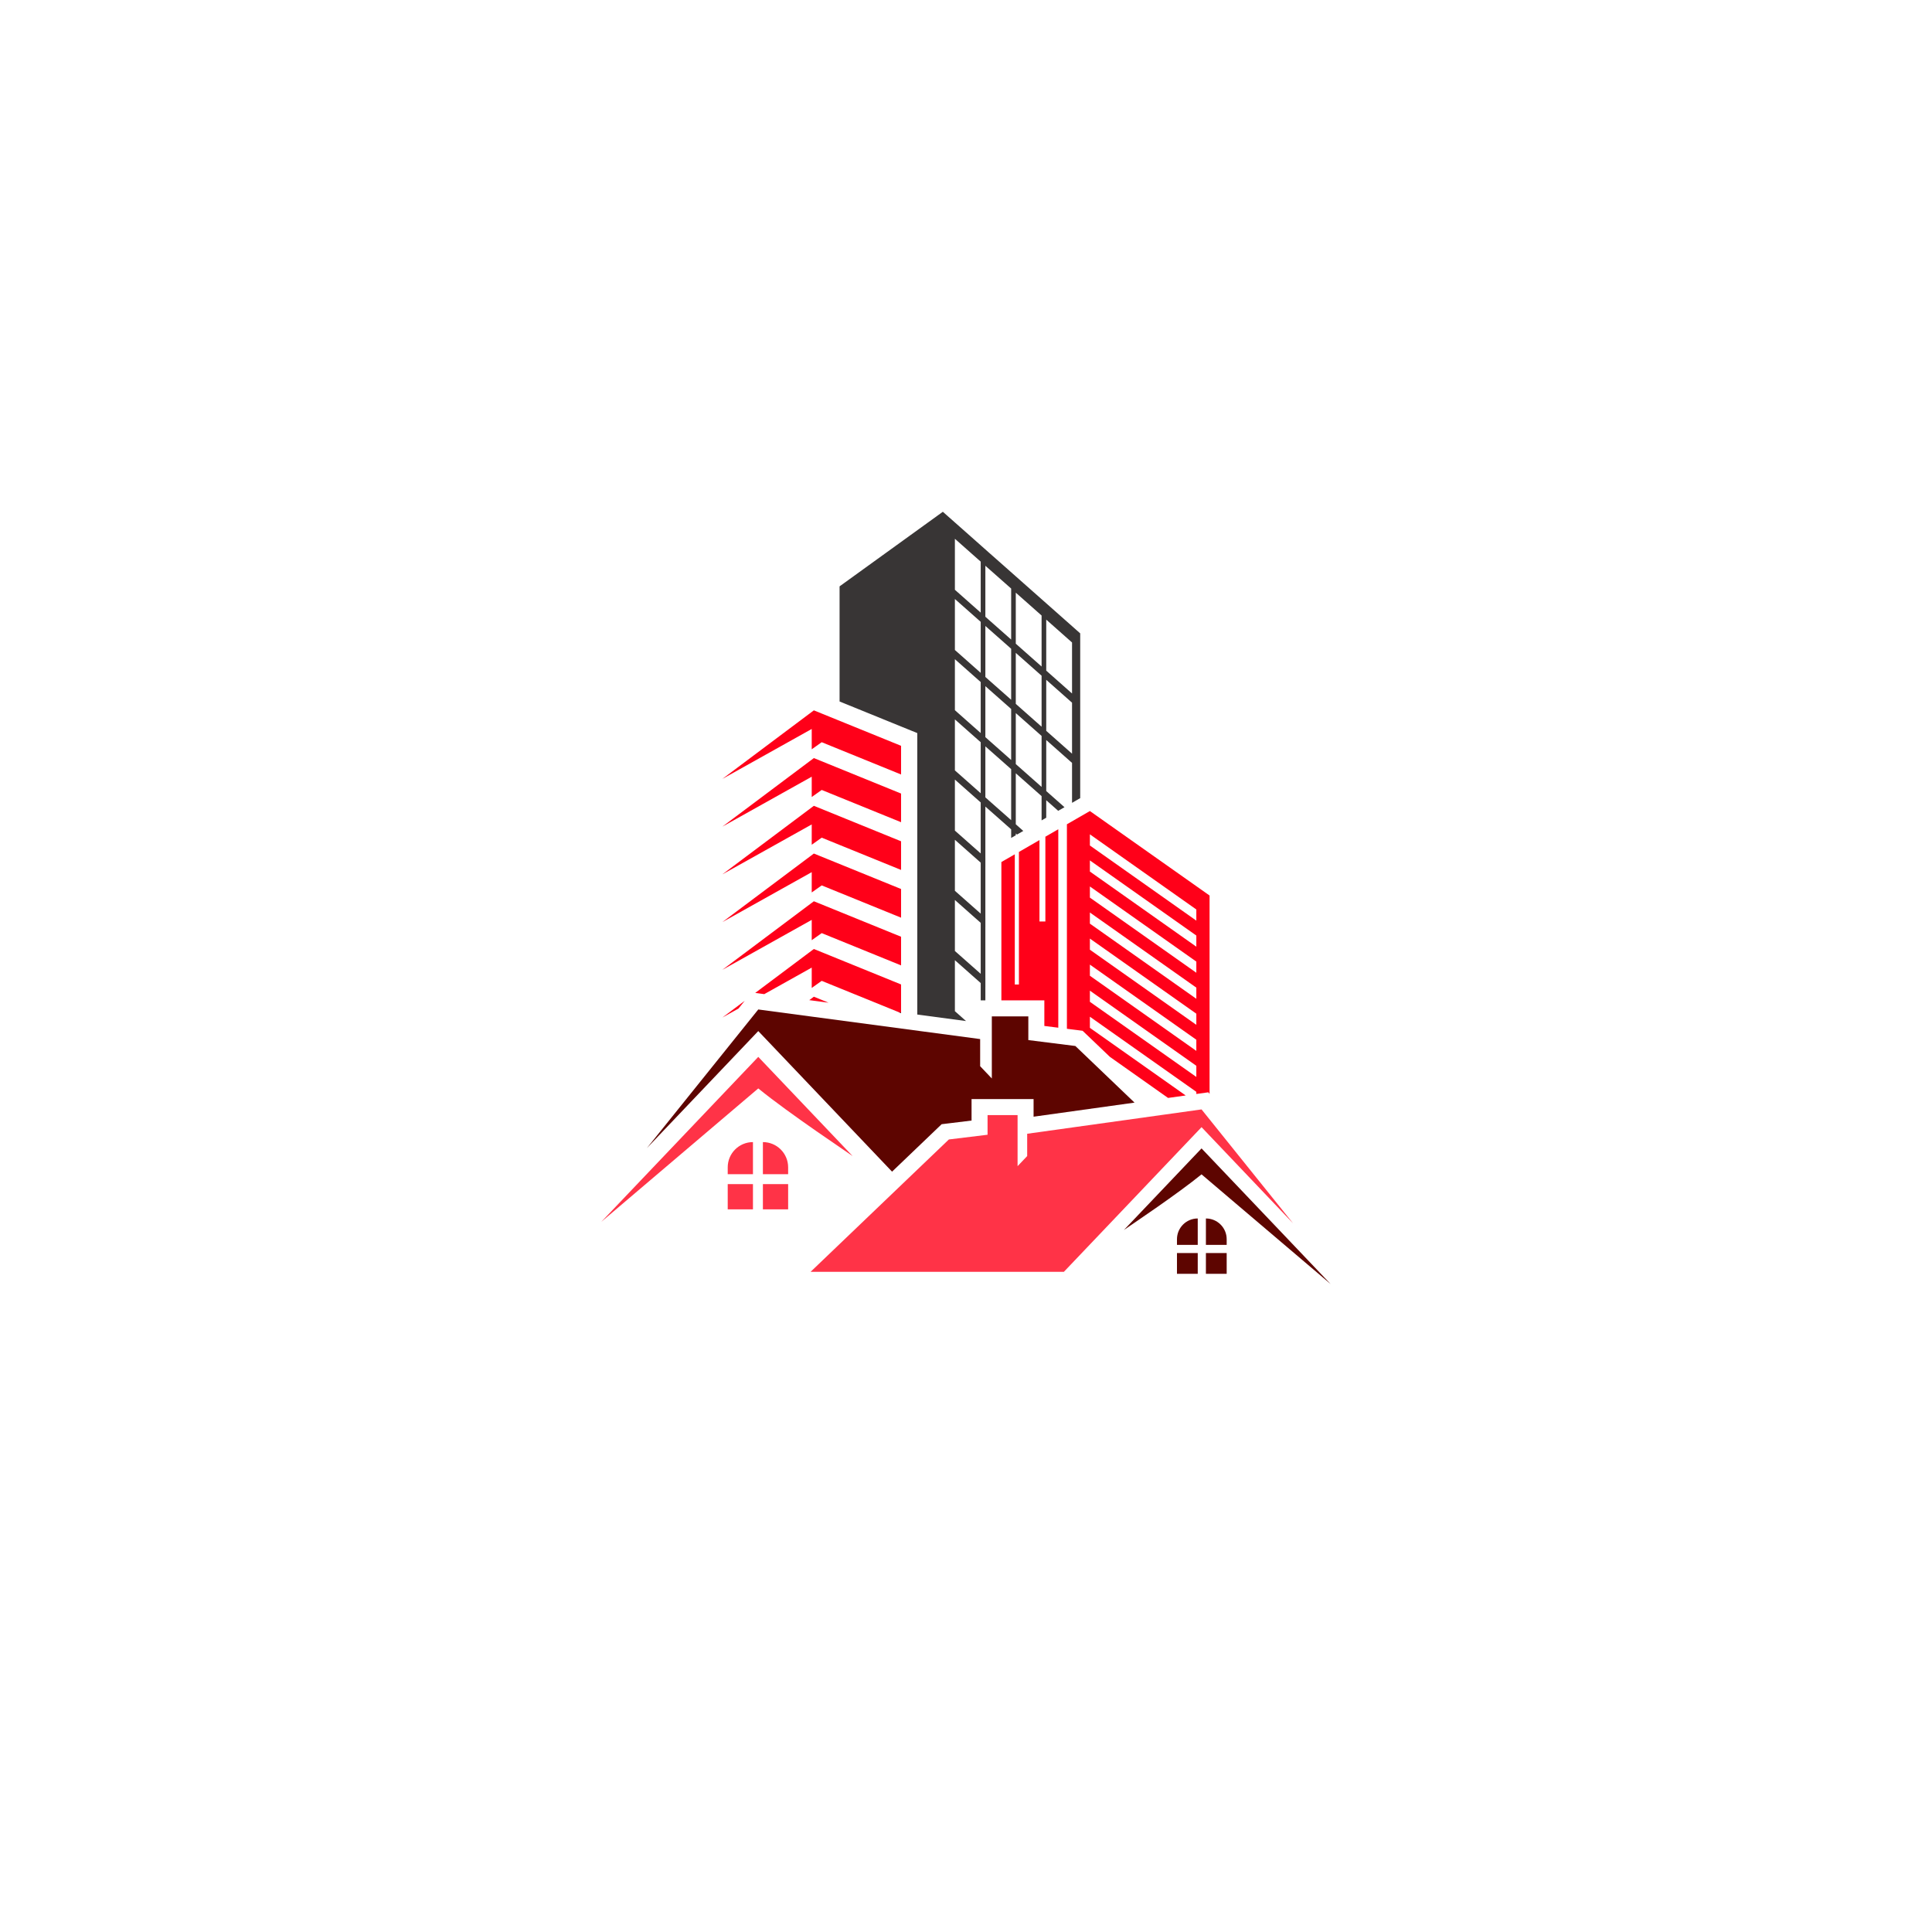 <svg xmlns="http://www.w3.org/2000/svg" xmlns:xlink="http://www.w3.org/1999/xlink" width="500" zoomAndPan="magnify" viewBox="0 0 375 375" height="500" preserveAspectRatio="xMidYMid meet" version="1.0"><defs><clipPath id="62f6bdecc6"><path d="M 162 99.277 L 210 99.277 L 210 199 L 162 199 Z M 162 99.277 " clip-rule="nonzero"/></clipPath><clipPath id="323372578e"><path d="M 116.719 205 L 166 205 L 166 238 L 116.719 238 Z M 116.719 205 " clip-rule="nonzero"/></clipPath><clipPath id="d1a186024f"><path d="M 218 222 L 258.469 222 L 258.469 249.277 L 218 249.277 Z M 218 222 " clip-rule="nonzero"/></clipPath></defs><path fill="#ff0019" d="M 232.207 178.695 L 211.547 164.109 L 211.547 161.945 L 232.207 176.531 Z M 232.207 183.75 L 211.547 169.164 L 211.547 167.004 L 232.207 181.59 Z M 232.207 188.809 L 211.547 174.223 L 211.547 172.062 L 232.207 186.645 Z M 232.207 193.863 L 211.547 179.277 L 211.547 177.117 L 232.207 191.699 Z M 232.207 198.918 L 211.547 184.336 L 211.547 182.176 L 232.207 196.758 Z M 232.207 203.977 L 211.547 189.391 L 211.547 187.23 L 232.207 201.812 Z M 232.207 209.031 L 211.547 194.449 L 211.547 192.285 L 232.207 206.871 Z M 211.547 157.422 L 207.086 159.992 L 207.086 199.688 L 209.113 199.941 L 210.133 200.074 L 210.875 200.781 L 215.426 205.133 L 226.719 213.109 L 230.141 212.629 L 211.547 199.504 L 211.547 197.344 L 232.207 211.926 L 232.207 212.34 L 232.789 212.262 L 234.535 212.016 L 234.777 212.316 L 234.777 173.82 Z M 202.906 162.402 L 202.906 178.859 L 201.762 178.859 L 201.762 163.059 L 197.77 165.363 L 197.77 191.094 L 196.973 191.094 L 196.973 165.82 L 194.367 167.32 L 194.367 194.172 L 202.707 194.172 L 202.707 199.137 L 205.414 199.477 L 205.414 160.957 L 202.906 162.402 " fill-opacity="1" fill-rule="nonzero"/><path fill="#383535" d="M 192.082 225.605 L 192.309 225.801 L 192.309 227.586 L 192.082 227.391 L 191.262 226.66 L 191.262 224.875 L 192.082 225.605 " fill-opacity="1" fill-rule="nonzero"/><g clip-path="url(#62f6bdecc6)"><path fill="#383535" d="M 208.082 134.605 L 203.074 130.168 L 203.074 120.27 L 208.082 124.707 Z M 208.082 146.289 L 203.074 141.855 L 203.074 131.953 L 208.082 136.391 Z M 202.172 129.371 L 198.918 126.492 L 197.164 124.938 L 197.164 115.039 L 198.918 116.59 L 202.172 119.473 Z M 202.172 141.055 L 198.918 138.176 L 197.164 136.621 L 197.164 126.723 L 198.918 128.277 L 202.172 131.156 Z M 202.172 152.742 L 198.918 149.859 L 197.164 148.309 L 197.164 138.41 L 198.918 139.965 L 202.172 142.844 Z M 196.266 124.141 L 195.504 123.465 L 192.082 120.441 L 191.258 119.707 L 191.258 109.812 L 192.082 110.543 L 195.504 113.566 L 196.266 114.242 Z M 196.266 135.824 L 195.504 135.148 L 192.082 132.129 L 191.258 131.395 L 191.258 121.496 L 192.082 122.227 L 195.504 125.25 L 196.266 125.926 Z M 196.266 147.512 L 195.504 146.836 L 192.082 143.812 L 191.258 143.078 L 191.258 133.18 L 192.082 133.914 L 195.504 136.938 L 196.266 137.613 Z M 196.266 159.195 L 195.504 158.52 L 192.082 155.5 L 191.258 154.766 L 191.258 144.867 L 192.082 145.598 L 195.504 148.621 L 196.266 149.297 Z M 190.355 118.91 L 188.664 117.418 L 185.684 114.777 L 185.344 114.477 L 185.344 104.578 L 185.684 104.879 L 188.664 107.52 L 190.355 109.016 Z M 190.355 130.598 L 188.664 129.102 L 185.684 126.461 L 185.344 126.164 L 185.344 116.266 L 185.684 116.566 L 188.664 119.203 L 190.355 120.699 Z M 190.355 142.281 L 188.664 140.789 L 185.684 138.148 L 185.344 137.848 L 185.344 127.949 L 185.684 128.25 L 188.664 130.891 L 190.355 132.387 Z M 190.355 153.969 L 188.664 152.469 L 185.684 149.832 L 185.344 149.531 L 185.344 139.633 L 185.684 139.934 L 188.664 142.574 L 190.355 144.066 Z M 190.355 165.652 L 188.664 164.156 L 185.684 161.516 L 185.344 161.219 L 185.344 151.316 L 185.684 151.617 L 188.664 154.258 L 190.355 155.754 Z M 190.355 177.336 L 188.664 175.84 L 185.684 173.203 L 185.344 172.898 L 185.344 163.004 L 185.684 163.301 L 188.664 165.941 L 190.355 167.438 Z M 190.355 189.02 L 188.664 187.523 L 185.684 184.887 L 185.344 184.586 L 185.344 174.688 L 185.684 174.988 L 188.664 177.629 L 190.355 179.121 Z M 208.188 121.625 L 202.125 116.258 L 198.707 113.234 L 195.293 110.211 L 191.871 107.188 L 188.457 104.16 L 185.473 101.52 L 183.004 99.336 L 162.961 113.812 L 162.961 136.156 L 176.762 141.77 L 178.043 142.289 L 178.043 196.922 L 187.504 198.184 L 185.684 196.57 L 185.344 196.27 L 185.344 186.375 L 185.684 186.672 L 188.664 189.312 L 190.355 190.809 L 190.355 194.172 L 191.258 194.172 L 191.258 191.605 L 191.262 191.609 L 191.262 189.82 L 191.258 189.816 L 191.258 179.922 L 191.262 179.926 L 191.262 178.137 L 191.258 178.133 L 191.258 168.234 L 191.262 168.238 L 191.262 166.453 L 191.258 166.449 L 191.258 156.551 L 192.082 157.281 L 195.504 160.305 L 196.266 160.98 L 196.266 162.645 L 197.164 162.125 L 197.164 161.777 L 197.402 161.988 L 198.621 161.285 L 197.164 159.992 L 197.164 150.094 L 198.918 151.648 L 202.172 154.527 L 202.172 159.238 L 203.074 158.719 L 203.074 155.324 L 205.395 157.379 L 205.535 157.301 L 206.617 156.676 L 203.074 153.539 L 203.074 143.641 L 208.082 148.078 L 208.082 155.832 L 209.668 154.918 L 209.668 122.938 L 208.188 121.625 " fill-opacity="1" fill-rule="nonzero"/></g><path fill="#ff0019" d="M 140.211 151.184 L 157.555 141.492 L 157.555 145.438 L 159.492 144.062 L 174.898 150.328 L 174.898 144.762 L 157.969 137.879 L 140.211 151.184 " fill-opacity="1" fill-rule="nonzero"/><path fill="#ff0019" d="M 140.211 160.449 L 157.555 150.758 L 157.555 154.699 L 159.492 153.328 L 174.898 159.59 L 174.898 154.027 L 157.969 147.141 L 140.211 160.449 " fill-opacity="1" fill-rule="nonzero"/><path fill="#ff0019" d="M 140.211 169.711 L 157.555 160.02 L 157.555 163.965 L 159.492 162.59 L 174.898 168.855 L 174.898 163.293 L 157.969 156.406 L 140.211 169.711 " fill-opacity="1" fill-rule="nonzero"/><path fill="#ff0019" d="M 140.211 178.977 L 157.555 169.285 L 157.555 173.227 L 159.492 171.855 L 174.898 178.121 L 174.898 172.555 L 157.969 165.672 L 140.211 178.977 " fill-opacity="1" fill-rule="nonzero"/><path fill="#ff0019" d="M 140.211 188.242 L 157.555 178.547 L 157.555 182.492 L 159.492 181.117 L 174.898 187.383 L 174.898 181.82 L 157.969 174.934 L 140.211 188.242 " fill-opacity="1" fill-rule="nonzero"/><path fill="#ff0019" d="M 140.211 197.504 L 144.551 194.254 L 143.344 195.754 Z M 140.211 197.504 " fill-opacity="1" fill-rule="nonzero"/><path fill="#ff0019" d="M 174.898 191.082 L 174.898 196.648 L 174.367 196.43 L 159.492 190.383 L 157.555 191.758 L 157.555 187.812 L 148.344 192.961 L 147.594 192.859 L 146.59 192.723 L 157.969 184.199 L 174.898 191.082 " fill-opacity="1" fill-rule="nonzero"/><path fill="#ff0019" d="M 160.828 194.625 L 157.082 194.125 L 157.969 193.461 Z M 160.828 194.625 " fill-opacity="1" fill-rule="nonzero"/><g clip-path="url(#323372578e)"><path fill="#ff3347" d="M 165.496 224.395 C 165.18 224.129 153.094 216.094 147.18 211.262 L 116.715 237.156 L 144.918 207.516 L 147.18 205.141 L 151.016 209.172 L 165.496 224.395 " fill-opacity="1" fill-rule="nonzero"/></g><path fill="#5d0500" d="M 200.617 213.332 L 188.578 213.332 L 188.578 217.5 L 183.805 218.082 L 182.773 218.207 L 182.027 218.922 L 173.148 227.418 L 147.18 200.129 L 125.562 222.848 L 147.18 195.938 L 190.246 201.684 L 190.246 206.949 L 192.512 209.332 L 192.512 197.281 L 199.598 197.281 L 199.598 201.879 L 208.727 203.027 L 220.211 214.016 L 200.617 216.75 L 200.617 213.332 " fill-opacity="1" fill-rule="nonzero"/><path fill="#ff3347" d="M 141.25 226.578 L 141.25 227.914 L 146.148 227.914 L 146.148 221.68 C 143.441 221.68 141.25 223.871 141.25 226.578 " fill-opacity="1" fill-rule="nonzero"/><path fill="#ff3347" d="M 148.078 221.68 L 148.078 227.914 L 152.977 227.914 L 152.977 226.578 C 152.977 223.871 150.785 221.68 148.078 221.68 " fill-opacity="1" fill-rule="nonzero"/><path fill="#ff3347" d="M 141.25 234.734 L 146.148 234.734 L 146.148 229.836 L 141.25 229.836 L 141.25 234.734 " fill-opacity="1" fill-rule="nonzero"/><path fill="#ff3347" d="M 148.078 234.734 L 152.977 234.734 L 152.977 229.836 L 148.078 229.836 L 148.078 234.734 " fill-opacity="1" fill-rule="nonzero"/><g clip-path="url(#d1a186024f)"><path fill="#5d0500" d="M 258.273 249.234 L 240.66 234.27 L 233.219 227.941 C 230.961 229.785 227.613 232.191 224.648 234.27 C 221.219 236.668 218.293 238.621 218.152 238.738 L 222.406 234.27 L 230.062 226.223 L 231.441 224.77 L 233.219 222.906 L 235.078 224.859 L 258.273 249.234 " fill-opacity="1" fill-rule="nonzero"/></g><path fill="#ff3347" d="M 250.996 237.465 L 233.219 218.781 L 229.391 222.805 L 218.484 234.27 L 206.5 246.859 L 157.336 246.859 L 175.289 229.672 L 184.176 221.168 L 191.684 220.254 L 191.684 216.441 L 197.512 216.441 L 197.512 226.352 L 199.375 224.391 L 199.375 220.062 L 223.07 216.754 L 233.219 215.336 L 250.996 237.465 " fill-opacity="1" fill-rule="nonzero"/><path fill="#5d0500" d="M 238.098 240.535 L 238.098 241.633 L 234.066 241.633 L 234.066 236.504 C 236.293 236.504 238.098 238.309 238.098 240.535 " fill-opacity="1" fill-rule="nonzero"/><path fill="#5d0500" d="M 232.48 236.504 L 232.48 241.633 L 228.449 241.633 L 228.449 240.535 C 228.449 238.309 230.254 236.504 232.48 236.504 " fill-opacity="1" fill-rule="nonzero"/><path fill="#5d0500" d="M 238.098 247.246 L 234.066 247.246 L 234.066 243.215 L 238.098 243.215 L 238.098 247.246 " fill-opacity="1" fill-rule="nonzero"/><path fill="#5d0500" d="M 232.48 247.246 L 228.449 247.246 L 228.449 243.215 L 232.48 243.215 L 232.48 247.246 " fill-opacity="1" fill-rule="nonzero"/><path fill="#383535" d="M 174.367 196.43 L 174.898 196.648 L 174.898 196.504 Z M 174.367 196.43 " fill-opacity="1" fill-rule="nonzero"/></svg>